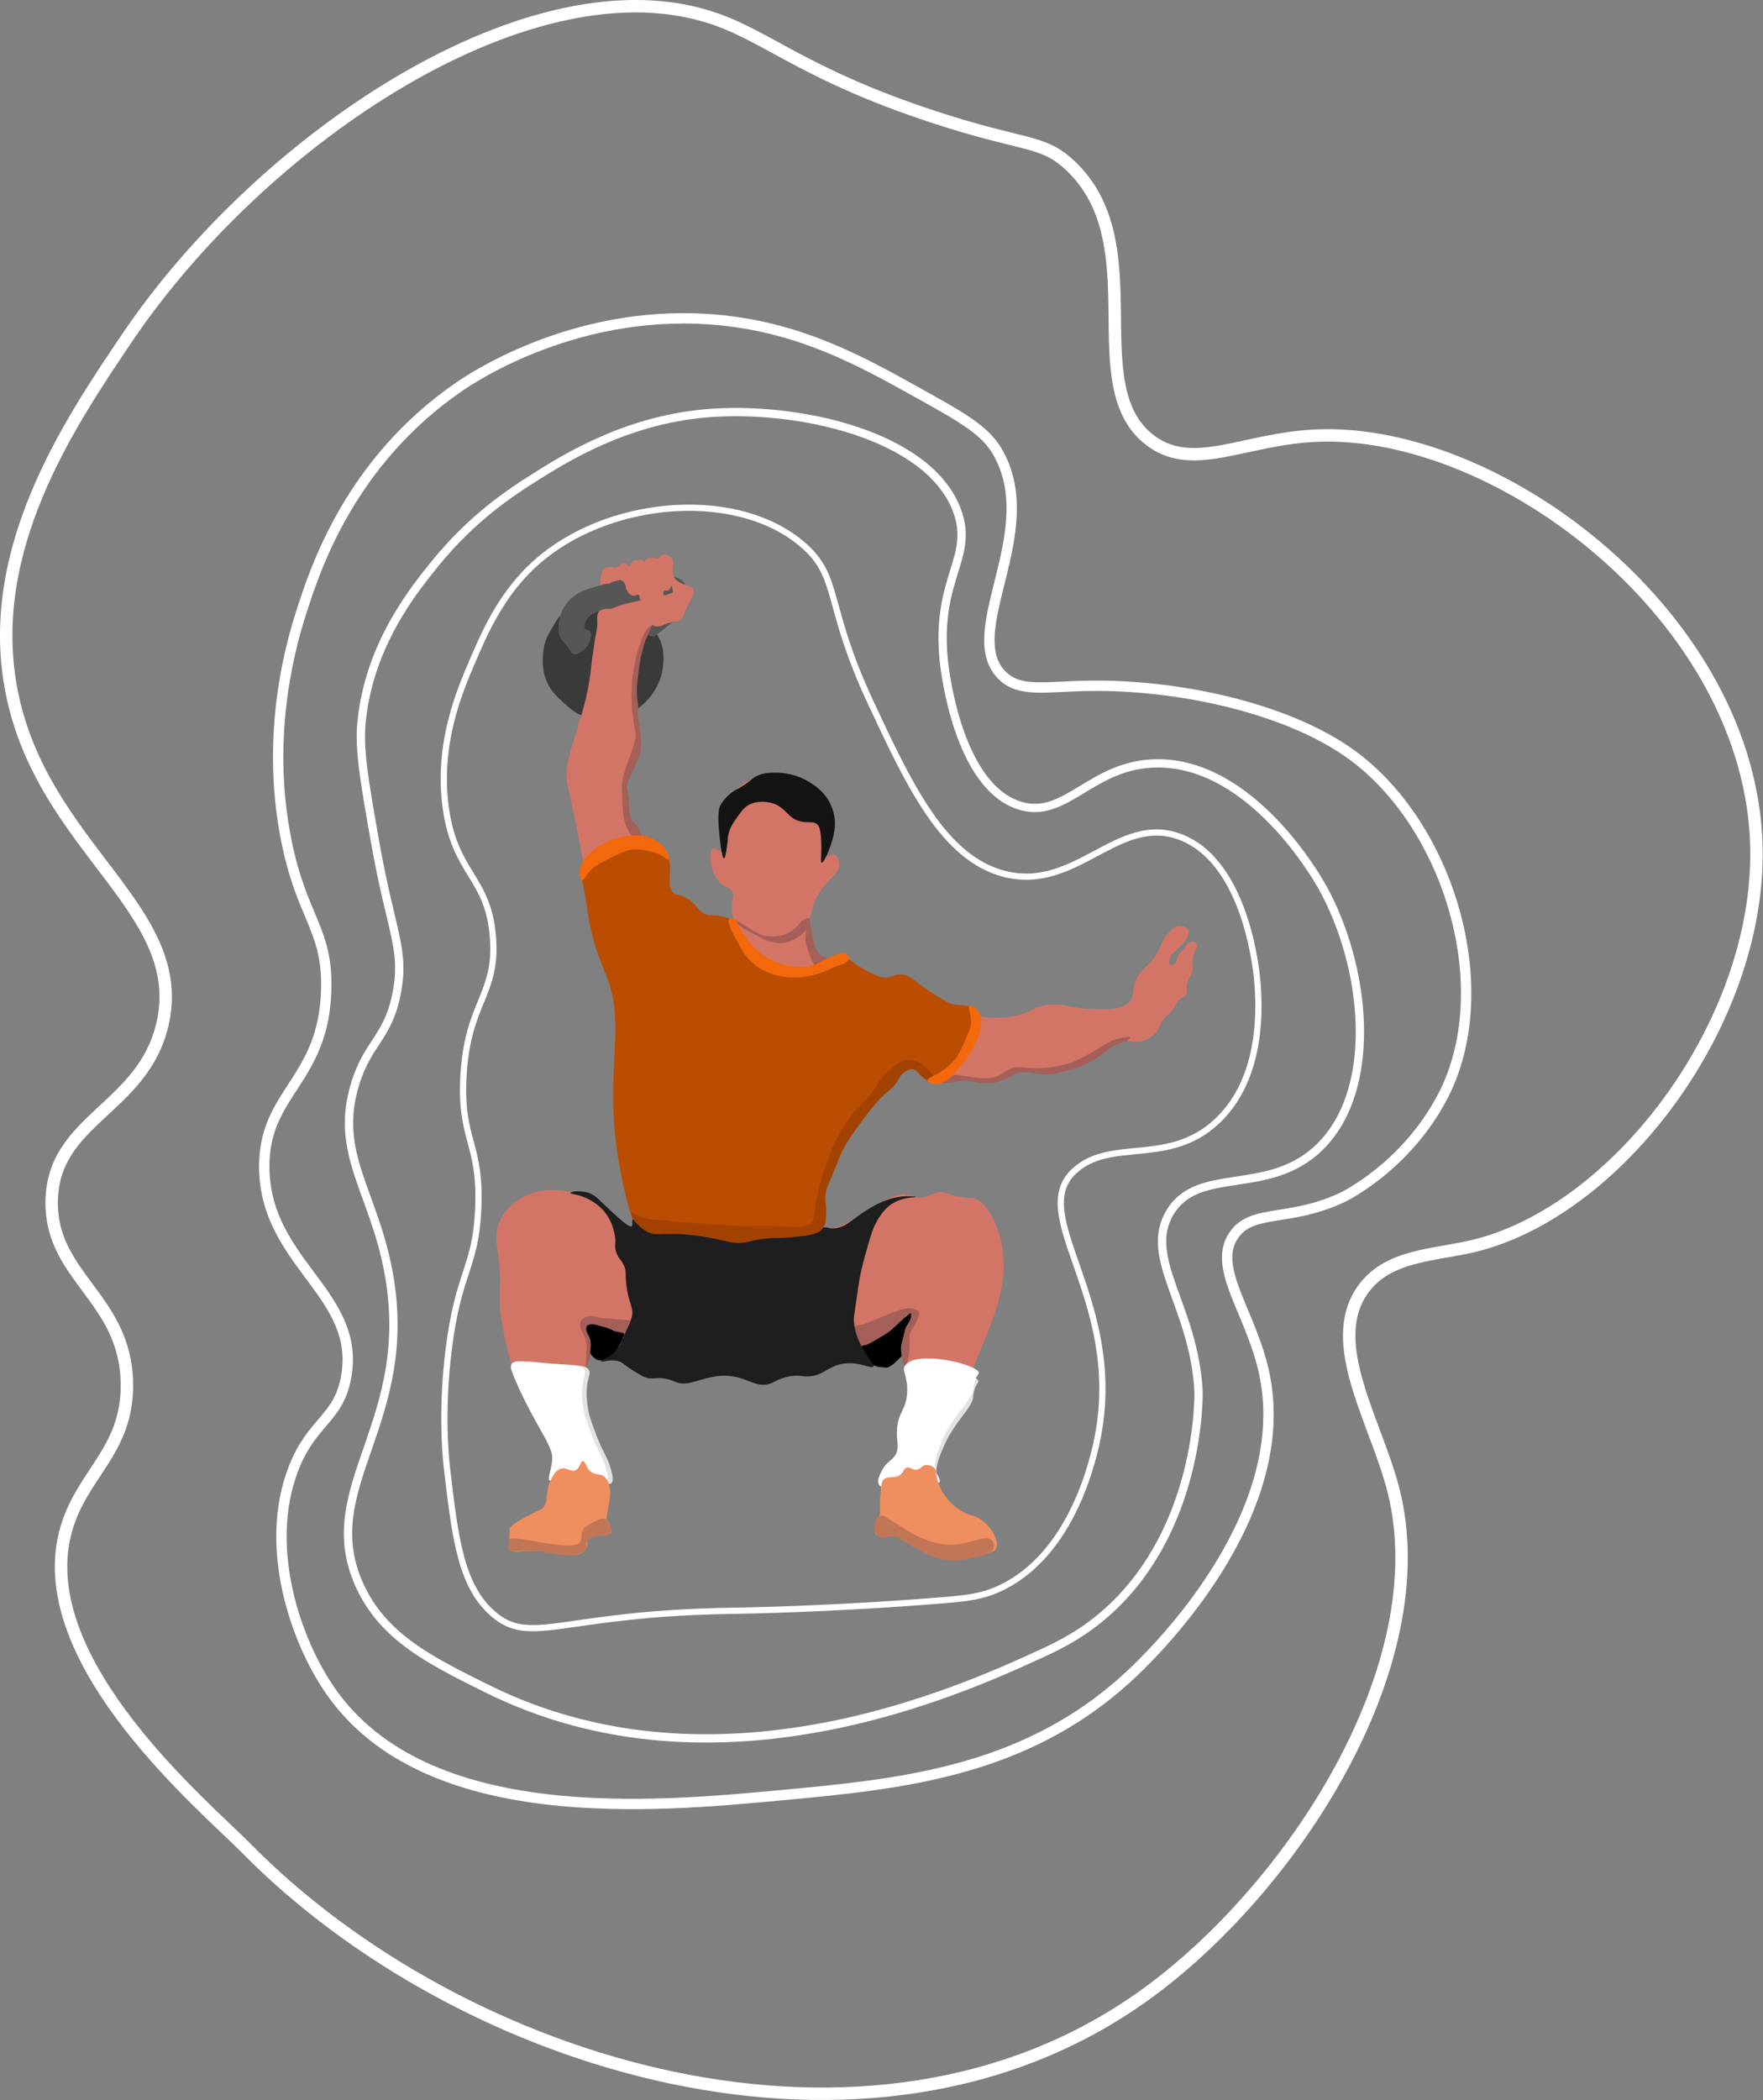 <svg width="1703" height="2028" viewBox="0 0 1703 2028" fill="none" xmlns="http://www.w3.org/2000/svg">
<rect x="0" y="0" width="1703" height="2028" fill="#808080" stroke="none"/>
<g id="grafika1.1 1" clip-path="url(#clip0)">
    <g id="lines">
        <path id="line4" d="M11.4 668.71C-15.93 531.83 66.58 409.55 122.58 326.55C253.58 132.45 515.92 -43.15 691.48 18.55C743.1 36.69 779.84 72.76 901.07 112.65C990.33 142.02 1006.67 134.4 1033.66 159.7C1114.25 235.25 1042.35 372.4 1110.66 424.89C1152.27 456.89 1201.53 423.3 1273.19 420.61C1450.05 413.96 1692.12 597.96 1696.64 818.39C1700.12 988.27 1562.32 1170.19 1422.9 1203.34C1384.42 1212.49 1339.75 1211.75 1315.97 1246.11C1280.41 1297.48 1329.12 1372.92 1345.91 1438.59C1389.38 1608.7 1247.06 1824.76 1106.38 1926.19C839.38 2118.73 444.48 1994.68 238.1 1785.04C198.35 1744.66 32.01 1606.42 62.74 1481.36C76.8 1424.12 123.58 1402.64 122.58 1335.96C121.39 1253.55 49.19 1233.47 49.9 1160.55C50.67 1080.79 137.5 1071.34 156.83 989.46C183.03 878.55 41.5 819.49 11.4 668.71Z" stroke="white" stroke-width="12" stroke-miterlimit="10"/>
        <path id="line3" d="M291.58 589.55C304.42 549.78 337.86 446.16 443.42 373.55C457.59 363.8 560.9 294.96 697.92 309.39C775.48 317.56 832.23 349.08 883.98 377.83C928.63 402.63 950.98 415.03 963.11 435.57C1008.41 512.15 926.9 609.48 967.38 651.57C984.51 669.38 1009.59 662.84 1052.93 662.26C1137.82 661.13 1242.98 683.52 1305.28 728.56C1400.36 797.29 1447.91 956.56 1392.97 1060.04C1356.91 1127.95 1296.73 1156.28 1296.73 1156.28C1245.27 1180.51 1209.67 1167.01 1191.94 1192.64C1169.68 1224.79 1210.04 1268.72 1221.88 1329.51C1248.34 1465.42 1114.69 1595.41 1097.88 1611.81C995.74 1711.14 872.32 1722.64 753.56 1733.71C632.49 1744.99 411.73 1765.56 319.42 1633.19C285.35 1584.33 254.65 1494.36 283.07 1419.33C300.94 1372.14 327.07 1370.84 334.39 1329.51C348.63 1249.51 256.79 1220.21 255.26 1128.51C254.03 1054.7 313 1044.6 315.14 955.28C316.54 896.95 291.74 886.99 276.65 812C255.21 705.72 282.99 616.14 291.58 589.55Z" stroke="white" stroke-width="10" stroke-miterlimit="10"/>
        <path id="line2" d="M362.13 812C351.74 752.9 346.58 723.36 349.3 696.55C356.92 622.55 399.12 570.39 419.88 544.71C456.58 499.24 495.06 474.55 516.11 461.26C545.68 442.62 603.25 406.33 680.79 399.26C768.79 391.26 897.5 419.46 924.59 493.36C941.3 538.95 903.38 558.3 911.76 638.79C912.67 647.53 925.41 758.79 984.47 777.79C1029.97 792.42 1054.4 736.68 1119.2 737.15C1209.58 737.81 1271.97 847.02 1277.46 856.92C1319.71 933.11 1332.1 1050.74 1275.32 1107.13C1225.58 1156.55 1157.33 1124.55 1129.9 1171.28C1104.28 1214.95 1152.99 1261.28 1157.7 1342.37C1158.17 1350.49 1158.53 1476.82 1070.02 1556.23C1047.42 1576.51 1025.59 1587.82 1005.86 1596.87C929.06 1632.07 692.39 1740.55 471.2 1631.08C415.58 1603.55 369.89 1580.95 347.16 1530.55C304.22 1435.38 402.98 1373.55 374.97 1226.87C360.27 1149.87 322.86 1113.49 342.89 1047.22C355.38 1005.89 375.32 1002.22 383.52 957.4C391.13 915.8 377.51 899.41 362.13 812Z" stroke="white" stroke-width="8" stroke-miterlimit="10"/>
        <path id="line1" d="M476.19 1558.37C445.19 1531.44 439.72 1485.25 432 1420.07C430.77 1409.73 425.79 1364.45 433.42 1303.16C442.84 1227.5 459.35 1224.75 461.94 1167.72C464.84 1103.62 444.24 1101.28 447.68 1039.4C451.68 967.02 480.38 961.4 476.19 905.4C471.79 846.55 439.48 844.68 430.58 779.92C422.09 718.21 444.14 666.92 456.24 638.77C469.5 607.92 486.58 568.26 524.67 537.55C594.81 481.01 713.89 472.75 775.58 526.13C812.02 557.66 796.45 582.99 841.16 678.69C878.27 758.09 911.6 829.43 970.91 844.07C1040.13 861.16 1080.29 785.07 1140.57 808.43C1204.99 833.37 1214.12 941.54 1214.71 949.58C1216.09 968.58 1221.22 1039.24 1176.21 1082.17C1129.29 1126.93 1073.4 1098.17 1037.92 1130.65C991.12 1173.53 1085.27 1254 1060.73 1385.86C1057.05 1405.6 1036.96 1501.33 965.2 1534.13C948.04 1541.98 934 1543.45 908.2 1545.54C800.51 1554.25 714.25 1555.42 707.2 1555.54C542.1 1557.86 512.81 1590.18 476.19 1558.37Z" stroke="white" stroke-width="6" stroke-miterlimit="10"/>
    </g>

<g id="body">
<g id="Warstwa 2">
<path id="Vector" d="M705.26 902.05C705.09 900.92 707.04 900.55 708.59 898.25C711.65 893.7 708.08 889.05 707.16 880.19C706.01 869.05 710.45 864.72 706.69 859.76C704.69 857.14 702.56 857.15 699.56 855.48C686.07 847.97 683.38 822.13 688.63 819.36C691.79 817.7 697.35 824.64 700.04 822.69C702.18 821.14 700.39 815.47 699.56 812.23C699.56 812.23 695.99 798.29 700.51 779.92C704.41 764.04 722.45 750.92 740.43 747.6C768.95 742.32 789.01 763.22 793.18 767.6C797.65 772.25 804.92 779.82 805.54 790.41C805.89 796.41 804.09 802.92 802.69 808C799.95 817.92 796.32 824.35 798.41 826.06C800.07 827.41 803.24 824.13 806.49 825.58C810.04 827.17 810.62 833.04 810.77 834.58C811.66 843.67 800.38 847.27 790.77 863.09C789.27 865.57 788.35 867.42 787.92 868.32C784.24 875.95 784.44 879.77 782.69 884.48C781.02 888.96 776.51 893.17 767.48 901.59C760.24 908.34 756.62 911.72 753.7 912.52C745.7 914.71 742.91 909.02 727.56 905.87C715.41 903.35 705.66 904.55 705.26 902.05Z" fill="#D37566"/>
</g>
<g id="Warstwa 3">
<path id="Vector_2" d="M778.93 881.14C780.55 881.74 780.48 884.14 782.25 893.98C783.7 901.98 785.12 909.89 786.53 913.98C792.29 930.45 812.84 925.7 837.86 944.39C840.8 946.59 848.18 952.39 855.92 950.57C857.993 950.015 859.932 949.046 861.62 947.72C871.7 941.33 892.89 961.36 915.8 971.96C925.2 976.31 956.06 988.87 986.13 979.56C997.47 976.05 999.61 972.25 1011.8 970.56C1027.47 968.36 1032.24 973.48 1054.09 974.36C1069.88 975 1084.31 975.59 1091.64 966.76C1096.82 960.52 1092.22 957.09 1097.82 945.37C1103.94 932.56 1110.71 934.04 1118.25 919.23C1121.25 913.43 1121.83 909.96 1126.33 904.03C1129.73 899.56 1134.23 893.8 1140.11 894.03C1143.36 894.16 1147.3 896.14 1148.19 899.25C1148.32 899.69 1148.73 901.35 1146.83 905.25C1145.5 907.98 1143.77 910.25 1138.99 914.88C1133.48 920.24 1132.27 920.67 1130.99 923.43C1129.48 926.62 1128.75 931.02 1130.27 931.99C1131.47 932.74 1133.99 931.34 1135.44 929.67C1137.35 927.47 1136.44 925.93 1137.94 922.72C1139.35 919.77 1140.48 920.37 1144 915.95C1147 912.11 1147 910.67 1149 909.89C1151.28 908.99 1154.71 909.54 1155.95 911.49C1157.59 914.09 1153.95 917.03 1152.38 924.49C1151.02 930.88 1153.2 930.9 1151.85 936.97C1150.23 944.18 1147.04 944.65 1146.32 951.4C1145.8 956.32 1147.32 957.4 1145.85 960.08C1143.95 963.42 1140.76 962.9 1137.29 967.2C1135.62 969.28 1135.87 970.02 1134.2 972.91C1131.49 977.6 1128.86 979.09 1125.65 982.41C1118.83 989.47 1121.72 992.07 1115.65 998.09C1111.56 1002.16 1106.33 1004.9 1100.65 1005.94C1095.96 1006.7 1092.9 1005.78 1090.19 1005.46C1079.1 1004.14 1070.49 1012.36 1060.97 1018.77C1057.19 1021.31 1038.47 1033.91 1016.29 1036.11C998.66 1037.87 991.56 1031.79 975.9 1038.02C968.27 1041.02 967.9 1043.32 960.69 1044.91C949.69 1047.34 944.99 1043.27 929.56 1043.24C915.95 1043.24 917.16 1046.38 909.56 1045.14C892.49 1042.36 887.62 1026.47 877.72 1028.27C872.34 1029.27 870.07 1034.62 865.36 1042.06C853.92 1060.12 843.76 1065.64 834.23 1076.06C807.47 1105.28 782.65 1176.55 796.27 1185.55C803.82 1190.55 824.85 1177.55 842.97 1166.3C852.97 1160.11 866.41 1150.49 878.97 1154.18C881.51 1154.93 882.91 1155.9 886.45 1156.32C896.61 1157.53 899.45 1151.23 909.26 1151.32C915.04 1151.38 914.7 1153.55 926.02 1155.6C930.501 1156.34 935.022 1156.82 939.56 1157.03C952.08 1158.59 963.63 1181.03 967.72 1201.94C974.62 1237.19 960.72 1270.71 948.83 1299.6C947.35 1303.17 943.83 1311.53 938.83 1324.19C929.21 1348.86 930.96 1347.4 926.71 1356.63C915.19 1381.63 907.03 1382.19 904.25 1399.4C902.91 1407.73 902.83 1419.93 900.69 1420.07C899.61 1420.15 899.36 1417.07 896.29 1415.56C894.917 1414.96 893.418 1414.72 891.926 1414.84C890.434 1414.96 888.996 1415.46 887.74 1416.27C885.89 1417.53 885.84 1418.81 884.65 1418.89C882.31 1419.03 881.57 1414.15 878.95 1413.89C877.45 1413.74 876.89 1415.25 872.29 1419.59C869.77 1421.97 868.51 1423.16 866.83 1424.1C863.52 1425.96 862.53 1425.1 860.17 1426.72C856.49 1429.26 856.06 1433.31 855.17 1433.13C854.28 1432.95 853.51 1427.88 854.94 1422.44C857.32 1413.34 863.46 1411.61 867.29 1402.96C869.75 1397.41 869.57 1392.83 869.67 1388.22C870.32 1356.22 881.23 1349.86 877.27 1328.1C874.91 1315.1 871.02 1316.1 870.62 1305.29C869.88 1285.42 882.62 1270.71 880.12 1268.94C878.21 1267.55 869.9 1276.17 866.58 1279.39C829.22 1315.61 756 1314.59 733.87 1309.57C720.101 1306.19 705.665 1306.68 692.16 1311C660.91 1320.34 574.4 1269.77 566.7 1280.34C564.97 1282.72 569.08 1285.65 570.26 1296.03C571.72 1308.86 566.9 1317.31 564.08 1325.97C556.94 1347.97 563.26 1369.44 565.99 1378.72C572.7 1401.58 588.36 1420.91 584.05 1425.29C583.197 1426.12 582.126 1426.7 580.96 1426.96C579.96 1427.13 577.42 1427.25 573.35 1423.39C566.79 1417.17 566.35 1410.2 563.85 1410.32C562.1 1410.41 562.24 1413.83 559.09 1415.79C555.74 1417.87 552.91 1415.65 548.64 1416.03C539.37 1416.84 534.41 1428.92 532.48 1427.91C531.08 1427.16 533.37 1420.56 534.14 1417.69C538.72 1400.69 525.43 1382.9 519.89 1374.69C492.97 1334.77 484.7 1277.4 484.01 1272.27C480.41 1245.89 485.73 1245.43 481.15 1211.2C479.66 1200 477.9 1191.14 482.1 1180.55C488.68 1164.02 504.58 1156.4 508.24 1154.65C522.59 1147.78 535.78 1149 541.99 1149.65C553.32 1150.85 561.4 1154.56 567.65 1157.49C593.34 1169.55 605.65 1187.6 610.42 1184.34C612.36 1183.03 610.62 1179.91 611.61 1172.94C613.22 1161.53 619.85 1155.78 623.25 1149.94C628.59 1140.69 623.85 1134.72 619.25 1105.74C613.63 1070.63 618.09 1063.82 609.99 1038.74C605.99 1026.36 604.72 1027.45 602.62 1018.3C597.53 996.17 603.93 985.39 602.38 966.98C601.13 952.05 596.27 951.47 585.99 925.39C578.59 906.63 574.4 886.27 565.99 845.55C561.34 822.96 561.54 820.77 555.29 790.66C548.37 757.27 547.93 759.06 547.45 752.88C546.36 738.88 548.69 731.11 566.7 676.6C582.11 629.94 586.43 617.37 583.09 601.75C581.18 592.75 580.86 588.23 580.24 579.17C579.56 569.22 578.44 550.84 585 548.28C587.73 547.22 589.34 549.86 593.79 548.52C598.47 547.12 599.79 543.25 603.05 543.77C605.56 544.17 606.22 546.77 608.05 546.38C609.88 545.99 609.55 542.92 611.85 541.63C615.07 539.81 618.85 544.27 622.54 542.34C624.4 541.34 623.76 540.13 625.63 539.25C629.11 537.62 632.42 541.47 635.63 539.73C637.16 538.9 636.73 537.83 638.24 536.88C641.09 535.08 646.84 536.23 649.17 539.49C652.87 544.65 645.48 551.58 649.41 557.31C650.99 559.61 654.11 561.31 657.25 563.02C659.16 564.02 661.25 565.02 662.25 565.39C667.97 567.87 668.63 567.39 669.38 568.48C671.07 570.91 668.98 575.14 665.58 582.03C663.27 586.71 663.11 585.91 661.3 589.87C658.73 595.48 658.69 597.87 656.3 599.37C653.91 600.87 651.03 600.09 648.94 599.85C640.71 598.85 633.15 606.12 628.03 611.02C609.47 628.75 614.62 679.8 616.62 699.65C618.06 713.95 619.62 718.45 617.33 726.98C613.67 740.98 604.4 748.78 605.21 763.81C605.3 765.31 606.4 768.24 606.88 772.81C607.51 778.96 606.72 780.95 607.35 784.69C608.35 790.58 611.8 794.39 613.77 796.81C621.11 805.81 643.33 838.98 641.09 861.68C640.87 863.99 640.09 869.68 643.23 872.37C646.03 874.73 649.41 872.67 653.45 873.08C665.95 874.36 666.73 897.41 681.02 902.79C687.52 905.24 690.29 901.56 701.69 900.41C711.11 899.46 729.86 899.2 742.32 909.41C744.11 910.88 744.41 911.46 745.65 911.79C756.79 914.73 772.19 878.66 778.93 881.14Z" fill="#D37566"/>
<path id="Vector_3" d="M603.44 1288.07C605.29 1287.16 605.9 1283.73 606.29 1281.54C606.41 1280.2 606.816 1278.91 607.48 1277.74C608.26 1276.5 608.95 1276.25 608.91 1275.84C608.78 1274.53 602.56 1274.42 595.48 1273.94C586.53 1273.33 582.05 1273.02 578.48 1272.27C573.71 1271.27 571.77 1270.27 568.38 1271.08C567.38 1271.3 562.38 1272.43 560.78 1276.43C559.7 1279.09 560.63 1281.79 561.49 1284.27C562.63 1287.56 563.56 1287.42 564.94 1290.81C566.119 1293.88 566.722 1297.14 566.72 1300.43C566.8 1302.7 566.59 1303.32 566.36 1307.56C566.08 1312.75 566.36 1313.11 566.12 1316C565.69 1320.46 564.81 1323 565.06 1323.12C565.31 1323.24 565.98 1320.72 568.38 1314.33C569.66 1310.95 570.16 1309.79 570.16 1307.8C570.16 1305.81 569.61 1305.35 569.69 1303.05C569.78 1300.11 570.69 1299.93 570.76 1297.34C570.737 1295.2 570.25 1293.09 569.33 1291.16C568.4 1288.89 567.94 1288.97 566.96 1286.41C565.66 1283.04 566.01 1281.77 566.36 1281.06C566.666 1280.48 567.117 1279.99 567.67 1279.64C568.91 1278.87 570.24 1279.18 571.83 1279.4C575.83 1279.96 575.58 1279.18 578.48 1279.76C580.9 1280.24 580.39 1280.65 584.07 1281.76C587.26 1282.76 588.07 1282.57 591.19 1283.66C591.86 1283.89 591.94 1283.95 594.88 1285.2C601.96 1288.25 602.67 1288.46 603.44 1288.07Z" fill="#A35F58"/>
<path id="Vector_4" d="M825.68 1281.42C827.05 1279.78 828.84 1279.9 832.81 1279.1C834.73 1278.72 835.66 1278.42 850.09 1272.51C868.64 1264.91 873.57 1262.76 880.57 1263.6C885.82 1264.23 887.21 1265.94 887.7 1266.99C888.3 1268.27 888.16 1269.89 885.56 1275.36C882.25 1282.36 880.81 1283.25 879.5 1286.77C877.81 1291.34 878.82 1293.63 878.61 1299.6C878.34 1307.38 876.39 1318.43 874.33 1318.49C872.55 1318.49 870.52 1310.35 870.41 1304.59C870.405 1302.5 870.525 1300.42 870.77 1298.35C870.912 1296.42 871.271 1294.5 871.84 1292.65C872.76 1289.88 873.51 1289.65 874.15 1287.12C874.71 1284.91 874.34 1284.29 874.69 1282.49C875.26 1279.49 876.89 1279.39 878.61 1275.72C879.06 1274.72 880.88 1270.88 879.68 1269.84C879.12 1269.35 878.12 1269.66 877.54 1269.84C875.27 1270.53 874.27 1272.28 872.54 1274.29C870.964 1275.93 869.294 1277.48 867.54 1278.93C863.97 1282.24 862.18 1283.93 861.48 1284.45C858.92 1286.45 858.48 1286.31 854.35 1289.08C850.22 1291.85 850.77 1291.95 847.22 1294.25C842.78 1297.14 839.87 1299.04 837.22 1299.25C835.927 1299.3 834.657 1299.6 833.48 1300.14C832.42 1300.65 832.28 1300.97 831.88 1301.04C829 1301.48 821.2 1286.79 825.68 1281.42Z" fill="#A35F58"/>
<path id="Vector_5" d="M627.86 610.43C627.09 609.64 623.94 611.21 621.98 612.93C620.254 614.542 618.964 616.565 618.23 618.81C616.631 622.808 615.321 626.915 614.31 631.1C612.7 638 611.89 641.45 611.46 644.1C610.384 651.197 609.908 658.373 610.04 665.55C610.04 668.18 610.04 675.38 610.93 686.22C612.63 707.14 614.67 706.22 613.78 713.85C613.53 715.94 610.78 723.85 605.22 739.69C603.08 745.83 601.32 750.69 600.77 757.69C600.69 758.69 600.55 760.84 600.95 769.45C601.47 780.71 601.73 786.34 602.37 789.23C602.97 791.94 606.56 808.11 615.92 810.44C618.21 811.01 621.49 810.92 621.98 809.73C622.31 808.91 621.14 807.96 619.48 805.27C618.546 803.657 617.714 801.987 616.99 800.27C614.21 794.8 611.86 795.15 609.68 790.83C608.43 788.35 608.19 785.61 607.68 780.13C607.28 775.51 607.68 775.01 607.32 770.69C606.77 764.69 605.74 763.64 605.54 760.35C605.28 756.06 606.82 754.18 611.06 745.03C615.89 734.63 618.32 729.31 619.06 723.46C619.542 719.013 619.485 714.524 618.89 710.09C618.29 703.9 617.3 701.29 616.39 692.99C616.09 690.26 615.96 688.14 615.68 683.9C614.87 671.48 614.39 664.23 614.97 654.67C615.2 650.67 615.6 646.6 616.21 642.37C617.37 634.37 617.95 630.37 619.78 625.62C623.45 616.28 628.99 611.6 627.86 610.43Z" fill="#A35F58"/>
<path id="Vector_6" d="M1091.73 1001.33C1088.36 1001.39 1085.01 1001.8 1081.73 1002.55C1072.73 1004.55 1068.19 1008.27 1058.92 1013.78C1051.3 1018.31 1043.97 1022.67 1035.04 1025.9C1024.71 1029.47 1013.89 1031.4 1002.96 1031.6C987.27 1031.95 983.43 1028.48 974.96 1032.5C969.23 1035.22 967.42 1038.5 959.96 1040.34C955.278 1041.36 950.46 1041.6 945.7 1041.05C941.07 1040.71 939.8 1040.05 929.49 1038.73C923.49 1037.96 922.24 1037.96 920.75 1038.2C914.09 1039.25 908.66 1043.82 909.17 1045.2C909.45 1045.92 911.55 1045.8 915.76 1045.56C917.56 1045.45 919.02 1045.27 920.76 1045.02C926.99 1044.13 926.96 1043.78 929.32 1043.6C931.1 1043.46 931.5 1043.6 939.32 1044.66C944 1045.29 946.32 1045.6 947.87 1045.73C953.58 1046.25 956.51 1046.49 960.17 1045.73C962.477 1045.19 964.74 1044.48 966.94 1043.6C969.124 1042.82 971.267 1041.92 973.36 1040.92C976.99 1039.17 977.36 1038.53 979.59 1037.54C982.423 1036.36 985.443 1035.68 988.51 1035.54C995.65 1035.01 998.35 1036.73 1005.26 1037.32C1014.67 1038.12 1022.79 1036.08 1032.7 1033.57C1035.54 1032.86 1037.24 1032.43 1039.65 1031.57C1051.4 1027.57 1060.15 1021.22 1067.1 1016.07C1070.65 1013.44 1073.87 1010.82 1078.86 1008.41C1081.96 1007 1085.22 1006 1088.57 1005.41C1088.67 1003.74 1091.83 1003.55 1091.73 1001.33Z" fill="#A35F58"/>
<path id="Vector_7" d="M781.3 886.85C782.64 887.52 782.44 889.85 782.73 893.14C782.85 894.51 782.78 892.96 784.99 903.84C786.87 913.11 786.82 913.75 787.72 915.6C788.89 918 790.43 921.14 793.78 922.97C796.54 924.47 799.14 924.33 799.24 925.34C799.32 926.08 797.99 926.65 795.24 928.19C789.31 931.49 789.06 932.43 787.76 932.19C787.16 932.1 785.48 931.64 781.82 921.26C779.29 914.1 778.03 910.42 778.02 905.7C778.02 901.87 778.73 901.61 778.37 898.09C777.85 892.86 775.93 890.32 777.37 888.23C778.3 886.99 780.2 886.29 781.3 886.85Z" fill="#A35F58"/>
<path id="Vector_8" d="M777.15 888.6C774.83 888.22 773.06 891.38 770.02 894.54C766.826 897.775 763.032 900.356 758.85 902.14C755.062 903.603 751.03 904.329 746.97 904.28C743.364 904.516 739.745 904.113 736.28 903.09C733.47 902.22 731.47 901.09 727.49 898.82C726 897.97 725.17 897.44 720.6 894.54C717.07 892.31 715.98 891.3 713.47 890.03C711.52 889.03 708.63 887.38 708.24 887.89C707.85 888.4 709.65 890.29 710.97 891.48C712.167 892.484 713.452 893.377 714.81 894.15C717.53 895.92 717.68 896.28 719.62 897.54C721.742 898.891 723.977 900.055 726.3 901.02C736.41 905.54 736.3 907.12 742.61 909.02C745.957 910.066 749.434 910.635 752.94 910.71C756.021 910.864 759.105 910.441 762.03 909.46C763.884 908.756 765.674 907.892 767.38 906.88C769.317 905.799 771.19 904.607 772.99 903.31C774.415 902.394 775.707 901.287 776.83 900.02C777.356 899.412 777.802 898.74 778.16 898.02C778.624 896.976 778.925 895.866 779.05 894.73C779.52 892.14 779.74 890.83 779.32 890.09C779.081 889.705 778.765 889.374 778.391 889.117C778.018 888.861 777.595 888.684 777.15 888.6V888.6Z" fill="#A35F58"/>
<path id="Vector_9" d="M774.03 890.08C774.03 889.65 774.59 889.46 775.51 888.96C776.71 888.3 776.51 888.28 777.74 887.59C778.348 887.16 779.052 886.886 779.79 886.79C780.34 886.79 781.27 886.99 781.54 887.65C781.656 887.956 781.656 888.294 781.54 888.6C781.54 888.77 781.33 889.15 780.54 889.82C779.908 890.323 779.207 890.734 778.46 891.04C778.04 891.219 777.6 891.346 777.15 891.42C776.702 891.519 776.238 891.519 775.79 891.42C775.63 891.42 775.7 891.42 775.05 891.15C774.62 891.01 774.53 890.99 774.42 890.89C774.296 890.795 774.196 890.672 774.129 890.531C774.061 890.391 774.027 890.236 774.03 890.08V890.08Z" fill="#A35F58"/>
</g>
<g id="Warstwa 9">
<path id="Vector_10" d="M539.64 596.35C537.819 598.861 536.149 601.479 534.64 604.19C531.53 609.4 529.98 612 528.94 614.19C526.463 619.578 525.011 625.38 524.66 631.3C524.18 636.3 523.19 646.83 528.22 658.39C532.27 667.69 538.22 673.01 545.69 679.78C550.96 684.53 555.07 688.16 561.69 690.78C568.31 693.4 573.57 693.64 580.94 693.99C588.94 694.36 594.94 694.65 602.32 692.2C609.7 689.75 614.41 685.85 618.32 682.58C625.879 676.611 631.9 668.92 635.88 660.15C639.029 653.076 640.729 645.442 640.88 637.7C640.94 633.1 641.07 626.64 638.03 619.16C636.642 615.861 634.845 612.75 632.68 609.9C626.305 601.448 618.149 594.5 608.79 589.55C603.18 586.62 590.79 580.32 574.21 581.35C566.137 581.911 558.26 584.095 551.05 587.77C547.45 589.66 543.28 591.86 539.64 596.35Z" fill="#3A3A3A"/>
<path id="Vector_11" d="M548.19 624.55C551.8 629.43 552.06 631.11 554.25 631.68C556.84 632.35 559.3 630.76 561.74 629.18C565.066 627.022 567.671 623.919 569.22 620.27C570.11 618.1 572.22 612.99 569.94 609.94C568.35 607.81 566.11 608.65 564.94 606.73C563.25 603.95 565.94 598.81 568.86 595.73C572.44 591.92 576.59 590.95 582.76 589.31C589.76 587.44 596.76 585.15 603.76 583.25C612.86 580.8 622.18 579.25 631.2 576.48C636.52 574.88 641.33 573.23 643.32 575.41C644.82 577.05 644.02 580.04 643.32 582.54C642.32 586.11 640.32 590.1 633.32 597.54C627.11 604.18 623.32 606.72 624.05 610.02C624.402 611.481 625.296 612.753 626.55 613.58C628.73 614.94 632.25 614.65 632.25 614.65C632.25 614.65 639.45 609.03 642.59 606.45C650.35 600.08 654.88 596.36 658.27 590.77C662.17 584.34 666.88 571.66 661.12 563.32C658.33 559.27 654.12 557.79 649.36 556.19C641.36 553.5 633.18 553.19 619.78 555.13C616.29 555.64 611.1 556.51 584.13 564.04C565.57 569.22 560.73 570.84 554.91 575.44C549.967 579 545.981 583.727 543.306 589.2C540.632 594.673 539.352 600.723 539.58 606.81C539.58 609.81 539.64 611.97 540.65 614.65C542.13 618.3 543.76 618.55 548.19 624.55Z" fill="#565656"/>
</g>
<g id="Warstwa 10">
<path id="Vector_12" d="M582.17 563.2C583.561 563.592 585.007 563.754 586.45 563.68C588.21 563.58 589.67 563.5 590.45 562.49C591.45 561.25 590.45 559.86 591.45 558.93C592.45 558 594.25 558.47 595.97 558.93C598.26 559.54 600.73 560.19 602.62 562.25C605.42 565.31 603.47 567.65 606.42 571.52C607.17 572.52 609.27 575.24 612.12 575.32C614.43 575.39 615.65 573.68 616.88 574.32C618.11 574.96 617.18 576.85 618.54 579.07C619.54 580.78 621.78 582.45 623.77 582.16C625.76 581.87 626.29 579.51 628.28 579.55C629.49 579.55 629.57 580.44 631.37 580.98C632.937 581.421 634.605 581.337 636.12 580.74C637.839 579.921 639.195 578.497 639.93 576.74C641.33 573.65 640.15 571.58 641.59 570.56C642.8 569.7 643.96 570.93 645.59 570.08C647.74 568.99 647.66 566.01 648.44 566.08C649.22 566.15 650.01 569.75 650.1 573.21C650.18 576.04 649.8 576.84 649.63 579.87C649.507 582.965 649.664 586.064 650.1 589.13C650.75 595.28 651.1 598.36 652.72 599.13C654.72 600.13 657.49 598.05 657.95 597.71C660.72 595.71 660.49 593.39 662.95 587.71C665.17 582.57 666.43 581.96 668.65 576.07C670.47 571.23 670.28 569.89 669.84 568.94C668.84 566.86 666.76 566.94 662 564.94C657.24 562.94 652.75 560.94 650.83 556.86C649.7 554.47 649.67 551.8 649.64 549.25C649.59 545.47 650.39 544.53 649.64 542.12C649.293 540.941 648.717 539.842 647.945 538.887C647.173 537.931 646.219 537.137 645.14 536.55C644.57 536.27 641.6 534.8 639.68 536.07C637.76 537.34 638.53 539.87 637.07 540.35C635.88 540.74 635.24 539.11 632.79 538.69C631.246 538.47 629.672 538.717 628.27 539.4C625.82 540.54 625.67 542.14 624 542.49C622.06 542.9 621.63 540.74 619.24 540.35C615.97 539.82 612.24 542.98 609.74 545.1C608.2 546.41 607.39 547.39 606.17 547.24C604.41 547.03 604.3 544.74 602.61 544.39C600.26 543.9 599.16 548.06 595.48 548.39C593.31 548.61 592.67 547.27 590.02 547.68C588.634 547.917 587.327 548.487 586.21 549.34C582.21 552.23 581.78 557.2 581.7 558.13C581.543 559.835 581.702 561.553 582.17 563.2V563.2Z" fill="#D37566"/>
<path id="Vector_13" d="M558.41 701.55C559.07 702.77 560.56 702.92 564.35 703.45C574.82 704.91 577.05 705.6 583.12 705.83C589.37 706.06 589.97 705.71 600.23 705.83C607.6 705.91 602.77 705.83 610.45 706.07C611.2 706.07 612.45 706.13 612.98 705.38C613.73 704.29 611.98 702.93 611.64 699.5C611.47 697.71 611.88 697.31 611.55 695.13C611.47 694.61 611.34 693.96 611.1 692.37C610.972 691.662 610.885 690.948 610.84 690.23C610.84 689.37 610.84 688.48 610.84 688.47C610.84 688.46 610.76 688.6 610.84 688.63C610.92 688.66 611.98 687.47 613.51 686.46C614.6 685.74 614.85 685.9 615.29 685.46C616.77 684.18 615.99 681.04 615.65 679.4C614.87 675.64 615.35 671.72 615.17 667.88C615.001 664.036 615.081 660.184 615.41 656.35C615.62 653.88 616.07 650.75 616.96 644.47C617.38 641.47 617.59 640 617.79 638.77C619.19 630.631 621.46 622.665 624.56 615.01C625.94 611.239 627.612 607.582 629.56 604.07C631.028 601.487 632.7 599.026 634.56 596.71C637.79 592.71 638.56 592.97 640.74 590.05C643.25 586.71 647.05 579.99 644.74 577.22C643.37 575.56 640.33 575.96 639.74 576.04C636.53 576.46 635.62 578.63 632.61 580.31C630.48 581.5 629.52 581.21 621.44 581.74C615.68 582.12 612.54 582.33 608.61 582.93C604.486 583.476 600.413 584.352 596.43 585.55C591.51 587.07 590.74 587.91 587.88 587.93C585.873 587.801 583.86 588.042 581.94 588.64C581.019 588.921 580.138 589.322 579.32 589.83C576.32 591.97 576.81 597.73 576.95 600.76C577.23 607.15 575.15 613.42 574.33 619.76C572.77 631.9 572.64 630.24 571.48 639.96C570.61 647.21 570.48 650.19 569.34 657.06C568.59 661.78 567.85 665.51 567.44 667.52C566.1 674.09 564.73 679.37 563.88 682.52C561.82 690.07 560.79 693.84 560.31 694.88C558.93 697.82 557.58 699.88 558.41 701.55Z" fill="#D37566"/>
<path id="Vector_14" d="M611.4 688.55C610.21 687.96 610.21 684.67 610.21 678.09C609.652 664.529 610.852 650.953 613.78 637.7C614.62 633.9 615.68 630.09 615.68 630.09C617.18 624.69 618.56 620.85 619.01 619.64C620.83 614.64 621.77 612.13 623.52 609.64C624.384 608.456 625.333 607.336 626.36 606.29C627.78 604.78 628.49 604.03 628.75 604.17C629.46 604.56 627.25 610.17 625.66 613.68C624.32 616.63 624.11 616.55 623.28 618.68C622.35 621.08 622.35 621.87 621.14 626.52C619.88 631.39 619.67 631.36 619.01 634.36C618.72 635.66 618.55 636.62 617.82 641.73C616.96 647.73 616.53 650.73 616.15 653.85C615.59 658.61 615.3 660.99 615.15 663.59C614.903 666.837 614.983 670.1 615.39 673.33C615.52 674.21 615.9 676.56 616.34 679.99C616.73 682.99 616.78 683.9 616.34 684.99C615.45 687.31 612.7 689.19 611.4 688.55Z" fill="#A35F58"/>
<path id="Vector_15" d="M635.25 577.37C636.877 577.229 638.472 576.838 639.98 576.21C640.86 575.84 641.1 575.64 642.65 574.97C643.47 574.61 644.34 574.28 646.04 573.63C649.28 572.39 648.71 572.63 649.87 572.2C651.78 571.41 651.93 571.2 652.36 571.31C653.96 571.72 654.36 575.14 654.59 576.66C654.99 579.79 654.34 580.13 654.5 583.43C654.72 587.96 656.04 588.98 655.04 590.83C654.04 592.68 652.11 592.58 651.74 594.39C651.37 596.2 652.85 596.97 652.27 598.39C652.13 598.75 651.77 599.39 649.6 600.39C648.048 601.071 646.438 601.609 644.79 602C640.94 603.1 641.46 603.8 638.64 604.4C636.39 604.88 634.36 605.31 632.13 604.49C630.75 603.98 629.68 603.12 628.84 603.6C628.585 603.801 628.38 604.058 628.241 604.351C628.103 604.644 628.034 604.966 628.04 605.29" fill="#D37566"/>
</g>
<g id="Warstwa 5">
<path id="Vector_16" d="M876.25 1326.96C872.62 1332.12 878.36 1335.2 878.19 1350.41C877.98 1369.95 868.44 1371.25 868.46 1390.93C868.46 1400.93 870.94 1406.29 866.52 1412.93C863.34 1417.72 859.89 1418.23 856.01 1424.3C855.2 1425.55 848.18 1436.73 852.11 1441.01C856.61 1445.9 870.11 1434.75 887.34 1435.68C893.352 1432.84 899.11 1429.5 904.55 1425.68C903.17 1416.24 908.25 1404.58 912.06 1395.85C921.95 1373.15 939.37 1359.09 940.06 1349.29C940.186 1345.47 941.117 1341.72 942.79 1338.29C944.25 1335.29 945.12 1335 945.12 1334.02C945.14 1326.15 886.92 1311.76 876.25 1326.96Z" fill="#E2E2E2"/>
<path id="Vector_17" d="M498.47 1317.6C501.2 1312.6 511.72 1315.15 533.4 1316.89C556.91 1318.77 566.11 1317.62 569.05 1323.3C570.58 1326.3 568.64 1328.24 567.38 1336.13C565.86 1345.72 566.94 1353.04 568.09 1360.85C568.65 1364.58 569.77 1370.52 579.26 1393.85C582.26 1401.26 587.26 1408 590.43 1419.99C592.51 1427.75 592.21 1430.57 590.67 1432.1C588.13 1434.64 583.92 1432 568.81 1430.2C560.75 1429.2 561.81 1429.98 555.03 1429.02C550.2 1428.33 546.67 1427.54 541.72 1428.3C537.79 1428.91 536.72 1430.67 535.54 1429.97C532.71 1428.26 537.65 1418.6 537.92 1408.82C538.04 1404.35 537.2 1399.54 526.75 1381.25C524.63 1377.54 506.61 1346.13 498.75 1323.99C498.16 1322.48 497.26 1319.83 498.47 1317.6Z" fill="#E2E2E2"/>
<path id="Vector_18" d="M494.02 1317.42C496.75 1312.42 507.26 1314.97 528.95 1316.71C552.45 1318.6 561.66 1317.44 564.59 1323.12C566.12 1326.12 564.18 1328.06 562.93 1335.96C561.4 1345.54 562.48 1352.86 563.64 1360.67C564.19 1364.4 565.31 1370.34 574.81 1393.67C577.81 1401.08 582.81 1407.83 585.98 1419.81C588.05 1427.57 587.75 1430.39 586.21 1431.93C583.68 1434.46 579.46 1431.82 564.35 1430.02C556.35 1429.02 557.35 1429.8 550.57 1428.84C545.75 1428.15 542.22 1427.36 537.26 1428.12C533.33 1428.73 532.26 1430.49 531.08 1429.79C528.26 1428.08 533.19 1418.43 533.46 1408.64C533.58 1404.17 532.74 1399.36 522.29 1381.07C520.17 1377.36 502.15 1345.96 494.29 1323.81C493.71 1322.31 492.8 1319.65 494.02 1317.42Z" fill="white"/>
<path id="Vector_19" d="M874.43 1318.61C885.43 1303.2 945.5 1317.79 945.5 1325.82C945.5 1326.82 944.6 1327.14 943.09 1330.14C941.364 1333.62 940.406 1337.43 940.28 1341.31C939.58 1351.24 921.58 1365.55 911.37 1388.55C906.55 1399.43 899.74 1414.78 905.75 1424.94C906.48 1426.17 908.75 1429.69 907.36 1431.42C905.36 1433.83 897.36 1431.17 894.51 1430.34C872.62 1424.01 854.9 1440.05 849.51 1434.34C845.45 1430 852.69 1418.67 853.51 1417.4C857.51 1411.26 861.08 1410.74 864.35 1405.88C868.91 1399.11 866.35 1393.66 866.35 1383.54C866.35 1363.59 876.17 1362.28 876.35 1342.47C876.58 1326.96 870.69 1323.85 874.43 1318.61Z" fill="white"/>
</g>
<g id="Warstwa 6">
<path id="Vector_20" d="M551.05 1152.04C550.98 1152.97 556.39 1152.98 563.88 1155.96C571.809 1158.96 578.811 1164 584.19 1170.55C591.52 1179.71 593.26 1189.35 594.19 1194.79C595.14 1200.43 593.29 1202.79 594.91 1208.33C596.74 1214.57 599.68 1216.13 602.39 1221.52C605.54 1227.79 603.63 1229.82 605.24 1242.19C607.6 1260.32 612.55 1262.52 610.24 1272.13C609.77 1274.13 608.02 1278.13 604.54 1286.03C601.36 1293.28 599.78 1296.9 598.48 1298.87C591.3 1309.75 579.95 1312.76 580.66 1314.55C581.25 1316.06 588.59 1312.01 597.41 1314.55C602.03 1315.88 601.77 1317.49 612.03 1323.82C618.97 1328.1 622.53 1330.26 626.64 1330.95C632.07 1331.86 633.52 1330.21 640.18 1330.95C644.493 1331.49 648.694 1332.71 652.63 1334.55C664.63 1339.4 675.95 1330.65 693.98 1328.85C721.37 1326.11 728.83 1342.97 745.98 1335.26C750.19 1333.37 757.41 1328.92 768.43 1328.49C773.2 1328.3 774.33 1329.04 778.43 1329.2C794.04 1329.83 798.63 1319.9 813.36 1317.08C829.88 1313.93 841.97 1323 844.02 1319.22C845.24 1316.97 840.75 1314.05 835.1 1304.97C832.32 1300.48 825.21 1288.75 824.77 1274.31C824.72 1272.83 825.45 1267.72 826.91 1257.56C828.82 1244.24 829.77 1237.56 830.83 1232.25C832.83 1222.03 834.96 1214.7 837.6 1205.52C841.03 1193.58 842.75 1187.6 845.08 1183.07C848.18 1177.07 853.27 1167.15 863.62 1161.32C873.97 1155.49 884.7 1156.55 884.62 1155.98C884.54 1155.41 875.22 1154.1 863.95 1156.69C847.44 1160.48 832.8 1171.32 823.67 1178.07C819.49 1181.17 812.91 1186.34 804.06 1186.27C800.8 1186.27 800.35 1185.53 796.58 1185.2C787.3 1184.39 781.39 1187.97 773.77 1190.55C771.52 1191.31 763.48 1192.24 747.39 1194.11C731.52 1195.96 723.58 1196.88 717.45 1196.97C712.11 1197.04 710.51 1196.77 690.01 1194.83C675.49 1193.45 661.01 1191.23 646.52 1190.19C632.91 1189.19 624.81 1189.19 618.72 1183.07C616.58 1180.9 613.29 1176.58 611.59 1177.36C609.89 1178.14 611.86 1183.02 610.16 1184.13C608.46 1185.24 603.46 1182.27 582.01 1161.68C576.86 1156.74 574.01 1153.89 568.82 1152.06C560.26 1148.98 551.13 1150.83 551.05 1152.04Z" fill="#1E1E1E"/>
<path id="Vector_21" d="M578.67 1313.68C580.67 1313.99 582.33 1313.12 585.62 1311.36C588.43 1310.05 591.016 1308.31 593.28 1306.19C595.11 1304.4 596.7 1301.61 599.88 1296.04C602.46 1291.49 600.45 1294.2 602.55 1290.15C602.97 1289.35 603.23 1288.9 603.08 1288.37C602.69 1286.88 599.68 1286.84 596.08 1286.05C592.25 1285.21 593.26 1284.7 585.75 1282.13C582.95 1281.13 585.04 1282.01 576.84 1279.64C574.832 1278.97 572.707 1278.73 570.6 1278.93C568.06 1279.22 567.27 1280.07 567.03 1280.35C566.79 1280.63 566.03 1281.65 566.32 1284.09C566.64 1287.09 567.99 1288.09 569.17 1290.87C570.352 1293.81 570.841 1296.97 570.6 1300.13C570.4 1303.56 569.42 1305.31 570.6 1307.62C571.146 1308.58 571.873 1309.43 572.74 1310.11C574.19 1311.43 576.17 1313.29 578.67 1313.68Z" fill="black"/>
<path id="Vector_22" d="M844.04 1318.13C844.866 1318.75 845.788 1319.24 846.77 1319.56C847.93 1319.98 848.54 1319.99 851.4 1320.27C855.76 1320.71 856.57 1320.9 857.94 1320.39C858.683 1320.06 859.396 1319.66 860.07 1319.2C861.406 1318.39 862.68 1317.47 863.88 1316.47C864.27 1316.14 864.88 1315.6 867.2 1313.26C870.31 1310.12 870.45 1310.53 870.77 1309.58C871.2 1308.31 870.62 1307.89 870.41 1304.58C870.41 1304.58 870.31 1302.92 870.41 1300.9C870.573 1298.47 871.054 1296.07 871.84 1293.77C875.14 1282.85 873.84 1283.58 875.4 1281.05C876.16 1279.84 878.98 1275.63 879.68 1273.05C879.873 1272.23 879.994 1271.4 880.04 1270.56C880.13 1269.29 880.17 1268.56 879.8 1268.3C879.43 1268.04 878.27 1268.86 877.66 1269.37C876.66 1270.24 872.5 1273.57 872.19 1273.89C871.54 1274.56 869.66 1276.32 865.9 1279.83C863.6 1281.97 861.28 1284.13 858.53 1286.24C855.293 1288.54 851.92 1290.64 848.43 1292.54C841.3 1296.69 837.73 1298.77 835.96 1298.96C834.96 1299.06 832.96 1299.17 832.51 1300.26C832.24 1300.98 832.83 1301.76 833.7 1303C835.25 1305.2 836.6 1307.53 838.09 1309.77C839.71 1312.19 840.52 1313.4 841.09 1314.28C841.801 1315.75 842.805 1317.06 844.04 1318.13Z" fill="black"/>
</g>
<g id="Warstwa 7">
<path id="Vector_23" d="M945.74 980.47C944.954 978.541 943.825 976.769 942.41 975.24C936.98 969.79 929.47 971.36 921.5 970.02C916.22 969.12 910.5 965.46 899.16 958.13C881.95 947.04 880.08 941.8 871.16 941.03C862.98 940.32 862.71 944.53 853.58 943.88C851.58 943.73 845.73 943.1 827.92 932C818.34 926 817.19 921 811.76 921.06C807.54 921.06 806.24 923.65 798.45 928.19C792.361 931.769 785.805 934.488 778.97 936.27C770.657 938.131 762.018 937.97 753.78 935.8C747.42 934.22 737.23 931.69 731.13 925.25C731.31 926 731.48 926.77 731.62 927.55C731.48 926.77 731.31 926 731.13 925.25C729.684 923.747 728.503 922.009 727.64 920.11C726.749 917.902 726.173 915.579 725.93 913.21C720.72 904.75 713.4 897.7 708.58 888.48C705.502 887.24 702.341 886.217 699.12 885.42C688.33 882.42 688.12 885.55 682.02 883.05C672.88 879.31 673.49 872.98 662.29 866.89C654.7 862.76 653.61 865.23 650.41 862.13C642.09 854.13 651.68 839.53 644.23 824.59C641.651 819.844 637.988 815.774 633.54 812.71C610.58 797.55 564.34 817.63 560.79 839.8C560.34 842.59 560.88 843.51 563.16 854.53C567.53 875.53 567.35 880.7 569.82 893.03C574.42 916.03 581.82 932.19 585.5 941.5C604.91 990.95 585.09 1027.04 595.6 1107.84C598.602 1130.7 603.489 1153.27 610.21 1175.32C612.342 1179.08 615.452 1182.19 619.21 1184.32C621.433 1185.51 623.845 1186.32 626.34 1186.7C641.34 1189.16 668.92 1190.34 688.6 1193.83C701.8 1196.17 699.9 1197.51 708.08 1198.1C723.26 1199.2 727.5 1194.41 747.53 1193.35C759.68 1192.71 760.84 1194.35 770.34 1192.88C782.34 1191.04 789.95 1190.64 794.1 1185.27C798.54 1179.54 795.64 1173.21 795.53 1162.46C795.42 1151.11 799.1 1142.38 806.46 1124.92C815.87 1102.58 827.38 1087.57 836.4 1075.97C850.4 1057.97 859.68 1053.89 864.92 1044.6C867.286 1040.59 870.535 1037.17 874.42 1034.6C876.56 1033.2 878.32 1032.09 880.6 1032.22C884.47 1032.45 886.07 1036.03 890.6 1039.83C893.986 1042.58 897.856 1044.67 902.01 1046C919.21 1050.81 952.98 998.42 945.74 980.47Z" fill="#BA4D02"/>
<path id="Vector_24" d="M609.86 1170.93C610.72 1170.02 614.21 1173.45 621.98 1175.93C628.39 1177.93 633.37 1177.93 637.66 1178.06C647.61 1178.33 637.66 1178.83 668.31 1180.92C697.76 1182.92 712.48 1183.92 728.19 1183.77C765.59 1183.4 778.3 1187.93 784.51 1179.49C787.07 1176.02 786.06 1174.09 788.08 1161.67C790.53 1146.57 794.24 1135.76 797.7 1125.67C801.4 1114.87 806.7 1099.53 818.02 1082.9C830.39 1064.77 835.3 1066.61 846.89 1047.97C850.432 1042.29 854.751 1037.13 859.72 1032.64C869.32 1023.94 875.17 1023.43 877.18 1023.37C881.2 1023.36 885.145 1024.46 888.58 1026.55C899.28 1032.33 905.35 1044.36 903.58 1046.15C902.27 1047.46 896.07 1044.05 892.17 1040.81C887.36 1036.81 886.57 1033.52 882.91 1032.61C879.07 1031.61 875.44 1034.15 874 1035.1C870 1037.73 868.53 1041.16 866.87 1044.02C863.28 1050.15 860.12 1051.49 852.97 1058.27C845.45 1065.39 840.79 1071.63 832.65 1082.51C825.58 1091.96 819.33 1100.32 813.05 1112.81C809.51 1119.81 811.85 1116.48 802 1139.54C799.15 1146.19 797.85 1149.07 797.36 1153.8C796.66 1160.62 798.49 1163.19 798.08 1171.62C797.75 1178.2 797.57 1181.87 795.58 1185.16C791.42 1192.04 781.88 1193.09 764.21 1194.79C749.21 1196.23 746.57 1194.79 733.21 1196.93C723.1 1198.58 723.34 1199.65 716.82 1200.13C706.15 1200.93 701.82 1198.37 686.88 1195.5C675.6 1193.26 664.155 1191.95 652.66 1191.58C636.66 1191.15 633.15 1193.22 625.93 1189.8C614.58 1184.47 608.47 1172.4 609.86 1170.93Z" fill="#A34200"/>
<path id="Vector_25" d="M936.58 971.55C934.39 972.97 938.43 979.47 938.01 988.12C937.82 991.83 936.22 995.58 933.01 1002.92C928.24 1013.84 925.86 1019.3 921.78 1023.92C917.029 1029.14 911.496 1033.58 905.38 1037.1C900.38 1039.81 895.73 1041.41 895.94 1043.52C896.15 1045.63 900.61 1046.61 901.11 1046.73C903.736 1047.27 906.464 1047.03 908.95 1046.02C913.546 1044.23 917.642 1041.35 920.89 1037.64C926.55 1031.58 931.48 1026.3 937.28 1016.64C943.61 1006.07 945.66 999.11 946.19 997.21C948.88 987.68 947.97 982.83 946.73 979.75C945.719 976.978 943.844 974.604 941.38 972.98C940.06 972.13 937.77 970.7 936.58 971.55Z" fill="#F2680A"/>
<path id="Vector_26" d="M562.45 850.02C564.45 850.44 565.87 845.48 570.53 840.27C573.81 836.61 578.3 834.27 587.16 829.82C599.22 823.72 605.25 820.67 611.88 820.31C616.934 820.148 621.985 820.711 626.88 821.98C631.52 823.05 634.79 823.81 638.76 825.98C642.93 828.29 645.18 830.71 646.12 829.98C647.06 829.25 645.79 825.57 644.7 823.33C640.57 814.82 632.37 810.78 630.2 809.79C621.53 805.79 613.68 806.55 607.15 807.17C597.067 808.215 587.378 811.643 578.88 817.17C575.078 819.557 571.558 822.369 568.39 825.55C566.032 827.764 564.028 830.327 562.45 833.15C561.285 835.125 560.482 837.292 560.08 839.55C559.41 843.87 560.37 849.55 562.45 850.02Z" fill="#F2680A"/>
<path id="Vector_27" d="M815.94 920.38H815.75C813.056 920.019 810.316 920.493 807.9 921.74C802.1 924.51 795.82 926.49 790.41 929.91C777.8 937.91 750.23 933.16 734.41 920.38C724.85 912.66 714.33 897.8 713.18 892.82C712.875 891.458 712.18 890.214 711.18 889.24C709.3 887.44 705.91 886.39 704.57 887.37C701.42 889.7 709.16 903.89 710.82 906.94C717.05 918.37 721.07 925.74 730.09 932.46C746.09 944.34 764.22 944.18 769.35 944.03C777.37 943.613 785.297 942.106 792.91 939.55C802.53 936.34 802.51 934.35 810.22 932.41C812.883 931.744 815.376 930.528 817.54 928.84C818.626 928.039 819.599 927.093 820.43 926.03C820.166 924.807 819.623 923.661 818.845 922.681C818.066 921.701 817.072 920.914 815.94 920.38V920.38Z" fill="#F2680A"/>
</g>
<g id="Warstwa 4">
<path id="Vector_28" d="M584.08 1426.25C588.08 1429.81 588.83 1435.25 589.3 1438.85C589.82 1442.77 589.25 1446.22 588.11 1453.1C586.56 1462.5 584.89 1465.78 586.93 1469.5C587.935 1471.06 588.731 1472.74 589.3 1474.5C589.98 1476.77 590.59 1478.78 590.02 1480.2C587.94 1485.4 571.26 1480.41 567.92 1486.62C566.6 1489.07 568.47 1491.19 566.49 1494.94C565.28 1497.09 563.46 1498.83 561.26 1499.94C552.45 1504.88 536.85 1497.84 517.26 1497.56C503.91 1497.37 494.26 1500.41 491.84 1495.9C491.41 1495.09 491.45 1494.48 491.84 1486.39C492.3 1476.68 492.29 1476.71 492.31 1476.65C493.05 1474.31 495.09 1470.65 519.4 1459.07C522.69 1457.49 522.72 1457.52 523.2 1457.16C530.84 1451.43 525.73 1440.66 532.47 1428.16C534.37 1424.64 537.29 1419.23 542.47 1418.16C547.9 1417.07 551.31 1421.73 555.78 1419.83C560.5 1417.83 560.43 1411.05 563.14 1411.04C565.68 1411.04 565.48 1416.93 570.51 1421.04C575.54 1425.15 579.45 1422.18 584.08 1426.25Z" fill="#EF8E5E"/>
<path id="Vector_29" d="M585.5 1467.12C582.06 1465.28 577.75 1467.57 571.01 1471.12C567.43 1473.03 565.65 1473.98 564.11 1475.88C560.11 1480.88 562.62 1485.53 560.79 1488.71C554.02 1500.42 494.34 1480.61 491.88 1486.81C491.624 1487.9 491.464 1489.01 491.4 1490.13C491.23 1491.93 490.96 1494.89 491.4 1496.07C492.7 1499.56 503.62 1496.96 515.64 1497.5C526.5 1497.98 531.09 1500.71 547.24 1502.01C551.347 1502.2 555.455 1501.64 559.36 1500.35C565.05 1498.49 566.16 1496.35 566.49 1495.6C567.43 1493.34 566.01 1492.27 566.73 1489.9C568.09 1485.42 574.8 1483.72 575.73 1483.48C582.22 1481.83 585.73 1484.8 588.32 1482.29C590.04 1480.6 589.87 1477.82 589.75 1475.88C589.73 1475.15 589.36 1469.19 585.5 1467.12Z" fill="#C17656"/>
<path id="Vector_30" d="M853.41 1428.8C852.53 1429.58 851.41 1430.94 850.46 1442.87C849.14 1459.72 851.18 1459.77 848.99 1465.03C847.367 1468.87 846.251 1472.9 845.67 1477.03C845.33 1479.43 845.37 1480.61 846.04 1481.6C848.34 1485 856.28 1483.65 858.57 1483.36C872.2 1481.62 878.74 1492.74 900.95 1500.24C900.95 1500.24 930.63 1510.24 958.44 1498.48C959.748 1497.98 960.893 1497.13 961.75 1496.02C964.75 1491.93 961.89 1485.45 960.65 1482.65C959.71 1480.54 956.96 1474.99 949.96 1469.29C941.67 1462.53 938.16 1464.84 928.59 1459.08C921.213 1454.65 915.03 1448.48 910.58 1441.11C906.856 1434.7 904.596 1427.55 903.96 1420.16C903.957 1420.11 903.957 1420.06 903.96 1420.01C903.66 1417.33 898.96 1414.67 895.11 1414.73C890.21 1414.8 889.67 1419.11 884.79 1419.3C880.57 1419.46 879.15 1416.3 875.95 1417.19C873.06 1417.98 873.33 1420.78 870.42 1423.52C864.98 1428.6 858.1 1424.64 853.41 1428.8Z" fill="#EF8E5E"/>
<path id="Vector_31" d="M850.21 1463.8C853.41 1462.6 855.88 1465.29 867.8 1472.8C870.8 1474.66 878.8 1479.8 885.86 1483.25C887.48 1484.06 897.52 1488.95 907.72 1490.86C933.44 1495.66 951.41 1479.86 958.09 1487.53C958.973 1488.66 959.565 1489.98 959.815 1491.39C960.064 1492.8 959.963 1494.25 959.52 1495.61C959.03 1497.06 957.18 1500.9 940.99 1504.16C929.48 1506.48 921.61 1508.06 911.05 1506.06C902.976 1504.42 895.252 1501.37 888.23 1497.06C882.23 1493.54 876 1490.4 870.17 1486.61C867.44 1484.83 865.78 1483.61 863.05 1483.28C857.36 1482.53 854.39 1486.28 850.21 1484.71C847.21 1483.55 845.9 1480.49 845.46 1479.48C842.91 1473.55 845.74 1465.47 850.21 1463.8Z" fill="#C17656"/>
</g>
<g id="Warstwa 8">
<path id="Vector_32" d="M696.15 777.2C699.91 770.38 706.54 765.51 707.27 764.98C710.53 762.62 711.42 762.75 716.86 759.34C724.77 754.34 725.78 752.34 729.99 749.94C736.75 746.13 743.61 746.16 750.19 746.18C762.469 746.309 774.435 750.07 784.58 756.99C790.655 760.837 795.823 765.954 799.73 771.99C802.259 776.058 804.132 780.499 805.28 785.15C808.39 797.77 805.06 808.21 802.28 816.65C799.56 824.82 795.28 833.5 793.7 833.1C792.29 832.75 793.91 825.5 793.19 811.48C792.63 800.48 791.28 797.75 789.19 795.97C785.48 792.86 781.81 794.75 775.05 793.62C760.28 791.14 759.91 779.12 744.75 775.28C742.62 774.74 732.52 772.42 723.54 777.16C718.9 779.61 716.54 782.88 711.92 789.39C708.61 794.03 704.7 799.49 703.33 807.25C702.79 810.37 703.17 810.9 702.33 816.65C701.49 822.4 700.54 828.84 699.33 828.87C697.1 828.93 695.09 808.06 694.79 804.87C692.66 784.33 694.92 779.44 696.15 777.2Z" fill="#141414"/>
</g>
</g>
</g>
<defs>
<clipPath id="clip0">
<rect width="1702.69" height="2027.94" fill="white"/>
</clipPath>
</defs>
</svg>
